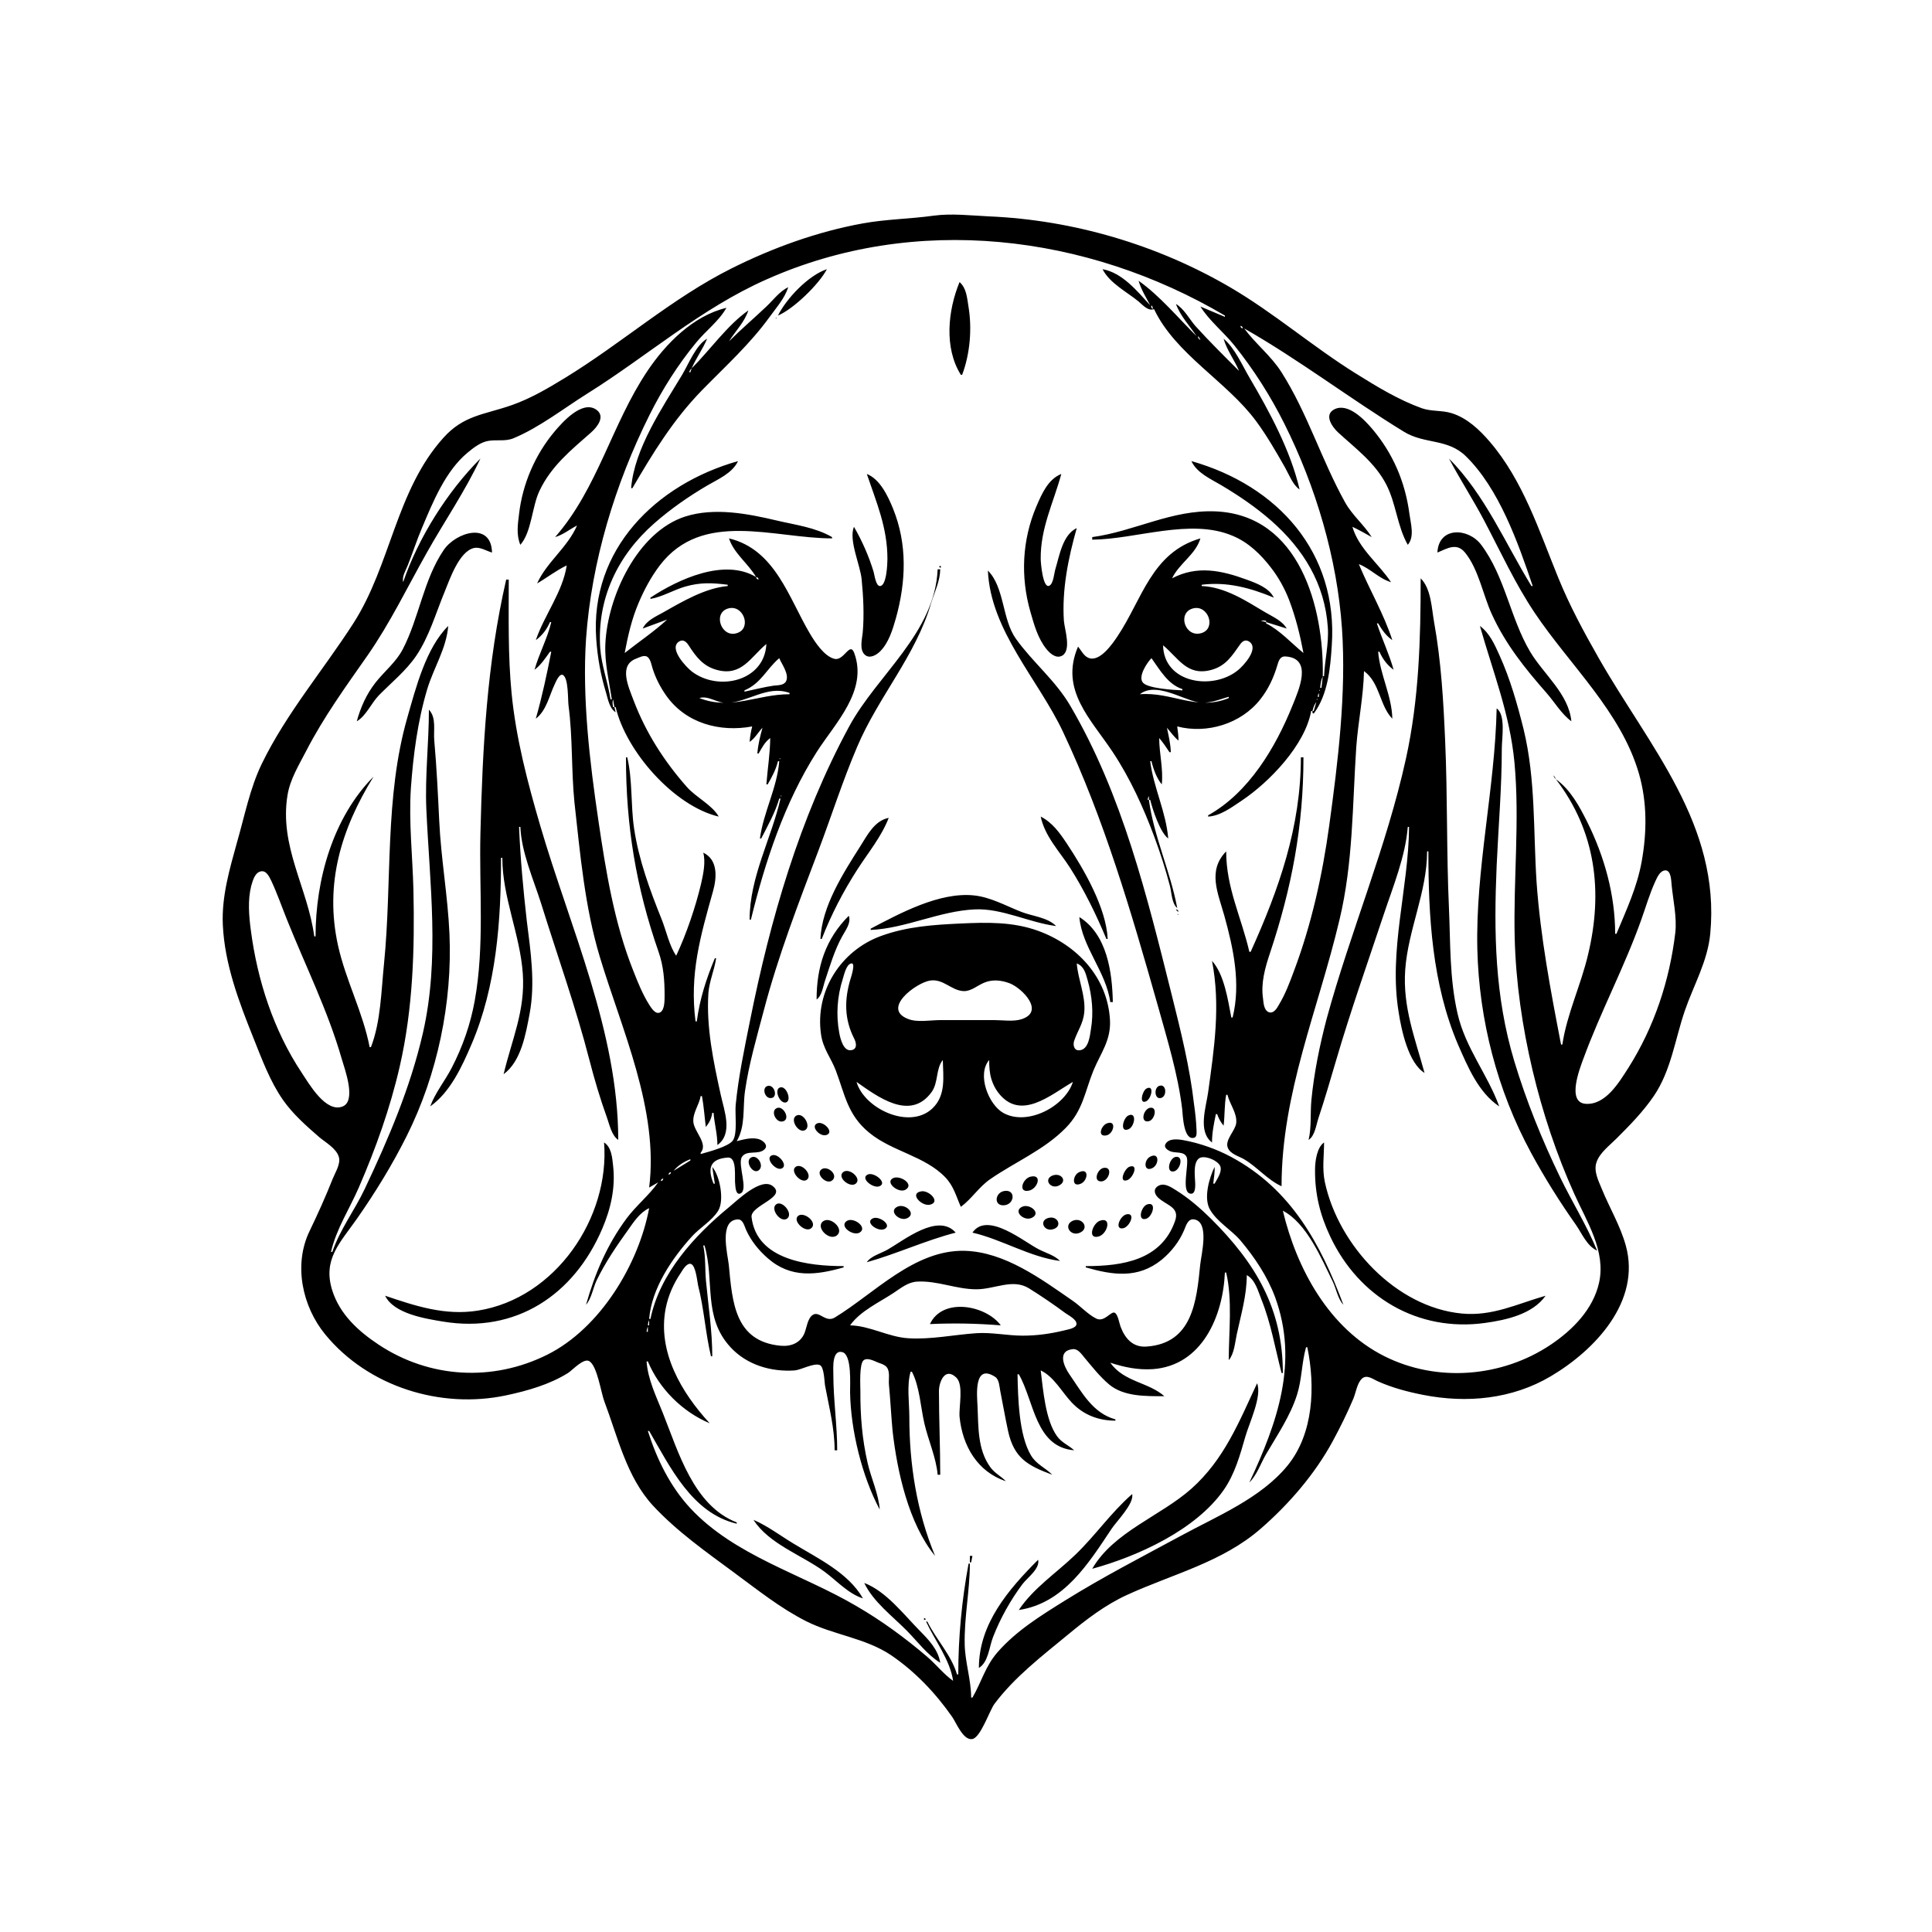 <?xml version="1.0" encoding="UTF-8"?>
<svg xmlns="http://www.w3.org/2000/svg" xmlns:xlink="http://www.w3.org/1999/xlink" width="1500pt" height="1500pt" viewBox="0 0 1500 1500" version="1.1">
<g id="surface1">
<path style=" stroke:none;fill-rule:nonzero;fill:rgb(0%,0%,0%);fill-opacity:1;" d="M 725 167.426 C 706.656 170 688.277 170.121 670 173.426 C 634.727 179.797 600 192.367 568 208.371 C 521.738 231.5 482.945 266.316 439 293.188 C 425.66 301.344 411.832 309.527 397 314.656 C 376 322 360 322.258 344.172 340 C 307.324 381 303.441 438.746 274.309 484 C 250.879 520.391 222.199 554 203.258 593 C 193.988 612.16 189.91 633.641 184 654 C 178.215 675 172 696.035 173 718 C 174.379 748.578 185.57 778 196.801 806 C 203.285 822.211 209.652 839.617 219.723 854 C 227.398 865 237.883 874.207 248 883 C 252.938 887.098 260.895 891.492 263 898 C 264.812 903.312 260.316 910.207 258.398 915 C 252.832 929 246.77 942.508 240.258 956 C 227.77 982 234.66 1014.27 252.465 1036 C 285.68 1076.539 342 1094.188 393 1083.34 C 409.504 1079.82 426.559 1075 441 1066 C 444.523 1063.742 453.176 1054.086 457.57 1056.828 C 463.734 1060.672 466.605 1081.172 469.191 1088 C 479.652 1115.617 486.414 1146.688 507 1169 C 525.754 1189.141 548 1204.703 570 1221 C 588 1234.199 605.848 1248.609 626 1258.754 C 647.238 1269.438 672 1271.699 692 1285.195 C 710.691 1298 726.363 1314.512 739.277 1333 C 742.414 1337.492 747.902 1351.574 754.957 1350.168 C 761.309 1349 768.188 1328.391 772 1323 C 787.73 1302 808.934 1285.824 829 1269.25 C 843.273 1257.461 858 1246.07 875 1238.309 C 910.383 1222.062 948.945 1213 979 1186.711 C 1000.75 1167.785 1020.91 1144.422 1034.691 1119 C 1040.492 1108.297 1045.977 1097.211 1050.715 1086 C 1052.699 1081.305 1053.582 1074 1057.418 1070.359 C 1061.242 1066.809 1066.242 1071 1070 1072.562 C 1081 1077.473 1093 1080.652 1105 1083 C 1138.812 1089.652 1173.977 1086.312 1204 1068.547 C 1238.332 1048.234 1274.27 1010.367 1262.254 967 C 1257.977 951.559 1249.613 937.762 1243.602 923 C 1240.996 916.594 1237 909.035 1239.652 902 C 1242.258 894.816 1249.758 889.242 1255 884 C 1265.379 873.621 1275.672 863.172 1283.973 851 C 1297.391 831.316 1300.469 807.117 1308 785 C 1314.84 765 1325.777 746.492 1327.828 725 C 1335.922 640.328 1280.211 579.324 1241.281 511 C 1229.609 490.52 1218.504 470 1209.602 448 C 1194.941 412 1182.438 373.027 1156.699 343 C 1148.695 333.66 1139 324.48 1127 320.773 C 1119.43 318.441 1111.5 319.574 1104 317 C 1086 310.531 1069 300.195 1053 290.191 C 1019.305 269.27 989.305 243.051 955 223.012 C 898.473 190 833.27 170.82 768 168 C 753.883 167.344 739 165.562 725 167.426 M 951 245 L 951 246 L 932 238 C 938.973 249.145 949.945 257.734 958.195 268 C 973.301 286.793 986.41 307.438 997.191 329 C 1021.586 377.785 1038.176 433.461 1041.91 488 C 1045.348 538.156 1038.82 591.359 1032 641 C 1026.734 679.332 1018.242 717.766 1004.574 754 C 1001.234 763 997.945 771.797 993 780 C 991.594 782.602 988.852 787.32 985 785.824 C 981.18 784.234 981 778.504 980.578 775 C 978.867 763.07 982.254 751.234 986 740 C 1002.941 689.219 1012 641.383 1012 588 L 1010 588 C 1010 642 992.934 690.508 971 739 L 970 739 C 963.77 712.074 952 689.363 952 661 C 937.289 676.066 945.648 693.277 950.574 711 C 957.676 736.535 963.473 763.73 957 790 L 956 790 C 953.363 776.41 950.559 756.586 941 746 C 947.73 780.715 942.766 813.41 938 848 C 936.383 859.738 929.805 878.547 941 887 C 941 879.41 942.473 872.398 944 865 L 945 865 C 946.215 868.477 947.684 871.133 950 874 C 951 866.008 950.531 858 952 850 L 953 850 C 954.738 857.32 960.629 864.23 959.797 872 C 959 878.027 950.906 885 953.215 891 C 955.18 896.094 961.762 897.578 966 900.094 C 976.312 906.207 984 916 995 921 C 995 848.219 1023.621 783.578 1040 714 C 1050.578 670 1050 625 1053 580 C 1054.434 560.402 1058.594 540.621 1059 521 C 1071.57 530.281 1070.957 547.648 1081 558 C 1080.629 540.055 1071.406 523.777 1070 506 L 1071 506 C 1073.438 511.547 1077 516.406 1082 520 C 1078.516 507.633 1073 496.141 1069 484 L 1070 484 C 1073 489.07 1076 493.512 1081 497 C 1074.258 476.281 1063.32 458 1055 438 C 1064 441.414 1070.602 449.234 1080 452 C 1070.547 437.707 1054.902 426 1050 409 C 1055 411.379 1060 414.164 1065 417 C 1058.969 407.359 1049.863 400.039 1044.312 390 C 1026 357.094 1015.25 321 994.945 289 C 986.758 276.137 974.812 267 966 255 C 1008.465 279.188 1048.215 309.605 1090 335.188 C 1105.883 345 1123.805 340.324 1137.961 354.09 C 1163.836 379.254 1178.637 421.414 1190 455 L 1189 455 C 1168.492 421.492 1153 384.215 1125 356 C 1133.57 372.27 1143.633 387.727 1152.219 404 C 1165 428.27 1176.332 453.133 1191.672 476 C 1218.848 516.516 1258.828 552.832 1272.574 601 C 1278.91 623.211 1278.652 646.434 1274.574 669 C 1270.965 689 1262.723 706.457 1255 725 L 1254 725 C 1254 694.797 1245.688 665 1232.246 638 C 1226.227 626 1219.258 613 1208 605 C 1239 645.473 1244.676 692.23 1233 741 C 1227.594 764.305 1216.488 787.391 1213 811 L 1212 811 C 1203.922 769.352 1195.992 727.363 1193 685 C 1190.355 645.062 1192.418 605.309 1182.871 566 C 1178 546.523 1172.555 527.301 1164.305 509 C 1160.508 500.578 1156.641 491.629 1149 486 C 1159.215 522 1172.238 554.27 1175.828 592 C 1180 637.125 1174.906 682.762 1176 728 C 1176.859 762.422 1181.938 797.473 1189.883 831 C 1197.664 863.812 1208.445 896.246 1222.305 927 C 1232 948.582 1247 971.316 1241.484 996 C 1236.883 1016.551 1220.934 1032.641 1204 1044 C 1166.25 1069.324 1115.973 1073.516 1075 1053.031 C 1031.777 1031.422 1006.723 985 996 940 C 1014.473 949.582 1026 977.102 1034.742 995 C 1037.52 1000.707 1038.645 1008.41 1043 1013 C 1025.277 965.766 1002.543 923.375 956 898.309 C 944.738 892.246 931.594 887.551 919 885.262 C 914.742 884.488 907.695 883.551 904.973 888.059 C 903.23 891 906.723 893.121 909 894 C 912.852 895.391 919.191 893.805 921.258 898.227 C 923.629 903.305 916.316 926.793 924.816 926.793 C 927.887 926.793 927.922 922.066 927.984 920 C 928 914.539 925.977 903.73 930.562 899.617 C 934.523 896.066 946.598 901.246 947.641 906.105 C 948.59 910.539 944.945 915.305 943 919 L 942 919 C 942.344 914.637 943.301 910.395 943 906 C 938.797 914.59 934.348 930.168 939.367 939 C 944.832 948.613 955.82 954.68 963 963 C 974 976 984 991 989.945 1007 C 1008.488 1057.566 991.762 1104.477 970 1151 C 975.789 1145.273 978.902 1136.035 983 1129 C 991.637 1114.238 1001.746 1099.418 1006.973 1083 C 1010.816 1071 1010.586 1058.148 1014 1046 L 1015 1046 C 1021.234 1076.215 1019.969 1113.07 999.535 1138 C 978.762 1163.344 945 1177.086 917 1192.309 C 886.793 1208.648 856.176 1224.406 827 1242.574 C 808.176 1254.301 788.996 1266.098 774.289 1283 C 764.848 1294 761.992 1306 755 1318 L 754 1318 C 753.961 1304.16 749.352 1290.777 749 1277 C 748.492 1255.762 752.984 1235.09 753 1214 L 752 1214 C 746.73 1242.379 744 1271.188 744 1300 L 743 1300 C 738.664 1285 726.879 1273 720 1259 L 719 1259 C 725.867 1273.707 737.59 1288.688 740 1305 C 732.57 1299.766 726.898 1292.34 720 1286.43 C 702.895 1271.773 684.438 1258.266 665 1247 C 622.609 1222 570.438 1208 536 1171 C 520.242 1154 510 1133 503 1111 L 504 1111 C 520.34 1139 537.23 1174.762 572 1183 L 572 1182 C 538.465 1169 526.789 1127.469 514.602 1097 C 509.48 1084.195 503 1071 502 1057 L 503 1057 C 511.82 1078.184 529.844 1096.191 551 1105 C 529 1081.152 510.383 1049.539 516.805 1016 C 518.746 1006 522.93 996.527 528.746 988 C 530 986 533.352 980.191 536.504 981.348 C 540.219 982.711 541.27 994.574 542 998 C 546.648 1016.117 547.688 1035 552 1053 L 553 1053 C 553 1033.527 550 1014.344 548.168 995 C 547.254 986 548 976 546 967 L 547 967 C 555 994.496 545.508 1022.504 567.172 1046 C 579.902 1059.785 598.688 1065.254 617 1064 C 622 1063.535 631.785 1058.043 636.41 1059.789 C 639.938 1061.117 640 1072.746 640.609 1076 C 643.738 1092.695 648 1109 648 1126 L 650 1126 C 650 1106.297 647 1086.73 647 1067 C 647 1062.738 645.758 1047.77 653.898 1049.754 C 661.555 1051.613 659.898 1075 660 1081 C 660.492 1110.363 669.191 1146.074 683 1172 C 682.324 1160.5 676.273 1147.422 673.652 1136 C 669.336 1117.191 667.906 1099.242 668 1080 C 668 1075.535 667 1058.723 670.602 1056.043 C 673.629 1053.773 679 1056.832 682 1058 C 684.227 1058.797 686.805 1059.52 688.398 1061.418 C 691.25 1064.82 689.777 1071 690.172 1075 C 691.312 1087 691.879 1099.02 693 1111 C 696.539 1142.414 705.496 1183.051 726 1208 C 711.766 1173.766 706 1137 706 1100 C 706 1089.047 703.891 1075.523 707 1065 L 708 1065 C 714 1076.5 714.746 1092.336 717.652 1105 C 720.656 1118.102 726.836 1131.652 728 1145 L 730 1145 C 730 1123.289 729 1101.727 729 1080 C 729 1073.07 733.617 1061.027 742.484 1069.562 C 748.359 1075.219 744.355 1092.41 745 1100 C 747.195 1122.438 758.867 1142.781 781 1150 C 777 1146.02 772.168 1143.695 768.789 1139 C 758.996 1125.395 759.656 1108 758.961 1092 C 758.617 1084.137 755.688 1058 772.688 1069.027 C 775.828 1071.094 775.934 1076.664 776.602 1080 C 778.664 1090.316 780.438 1100.723 782.66 1111 C 787.262 1132.23 798.207 1138 817 1145 C 811.555 1139.496 804.742 1137.066 800.48 1130 C 790.992 1114.277 790.371 1085.066 790 1067 L 791 1067 C 803 1087.766 803.656 1123.523 834 1126 C 829.598 1122.02 824.277 1120.082 820.637 1115 C 811.574 1102.344 809.926 1079.148 808 1064 C 818.285 1068.797 824.551 1081 832.172 1089 C 841.273 1098.582 852.926 1103 866 1103 L 866 1102 C 848.324 1097.125 840 1081 830.281 1067 C 826.277 1061.27 820.398 1048.684 832.996 1047.465 C 836.957 1047.086 839.711 1051.375 841.922 1054 C 847.957 1061.184 853.805 1068.691 861 1074.785 C 872.418 1084.461 889.918 1084 904 1084 C 891.508 1073 872.707 1073.07 862 1058 C 872.988 1061.574 883.367 1063.727 895 1063 C 933.363 1060.223 949.551 1021.793 951 988 L 952 988 C 957 1009.379 954 1034.129 954 1056 C 958.281 1051.082 958.852 1042.281 960.211 1036 C 963.508 1020.738 967.996 1005.738 968 990 C 974.629 993.629 976.746 1002.367 979.398 1009 C 986.812 1027.527 990 1046.781 995 1066 L 996 1066 C 996 1016.051 974.91 980.742 940 946 C 931.84 938 922.805 930.148 913 924.066 C 909.391 921.824 904.406 918.363 900 920.359 C 895.359 922.484 895.84 926.535 899 929.676 C 905.594 936 916.172 937 912.301 948 C 901.594 978.543 871.332 983 843 983 L 843 984 C 864 990 883.531 993 901.996 978 C 909.508 971.77 915.57 964 919.387 955 C 920.82 951.641 922.27 946.059 927 946.723 C 939.398 948.453 932.574 974.301 931.828 982 C 929 1010.406 925.789 1043.121 890 1045.484 C 879.484 1046.18 873.43 1039.117 870 1030 C 869 1027.461 868 1020.488 865.48 1019.207 C 862.469 1017.75 857.355 1027 851 1023.68 C 844.539 1020.41 839 1014.172 833 1010.023 C 808.457 993.078 780.199 972 749 971.129 C 709.777 970.16 678.816 1004.312 648 1023 C 641 1027.023 636.238 1017.816 631.273 1020.754 C 627 1023.191 626.277 1031 624.613 1035 C 621.438 1042.766 613.973 1045.59 606 1044.828 C 570.363 1041.438 568.586 1010.816 565.828 982 C 565 974 557.898 947.121 572.945 946.754 C 576.941 946.652 578 952.188 579.312 955 C 583.188 963.496 588.992 970.68 596 976.816 C 614 992.684 633.816 990.012 655 984 L 655 983 C 628.723 983 587.504 978.75 583.508 945 C 582.422 935.809 611.559 929.605 599.773 920.742 C 590.711 914 572.406 932 566 937.25 C 539 959.445 512.309 988.684 505 1024 L 504 1024 C 505.941 1000.23 521.699 977.105 537.172 960 C 543.285 953.238 552.902 947.711 557.605 940 C 562.496 932 558.988 913 553 906 L 555 919 L 554 919 C 549.383 907.742 550.648 899.75 564.98 898.727 C 572.68 898.172 570 914.633 570.848 920 C 571 922 571.406 928 574.789 926.652 C 581.391 924.074 572.445 904 576 898.277 C 579.691 892.465 588.965 897 593.621 892.297 C 596.637 889.293 592.895 886 589.996 884.742 C 584.508 882.602 577.426 884.598 572 886 C 579 874.047 576.508 860.375 578.43 847 C 581.457 826 587.453 805.555 592.883 785 C 604 742.441 620 701.133 635.574 660 C 645.617 633.379 654.254 606.188 665.426 580 C 682 540.785 710.965 509.246 723 468 C 725.723 459.27 729.809 451.273 730 442 L 728 442 C 725.84 491.551 681.207 523.605 659.309 564 C 620.664 635.281 598 714 582.199 793 C 577.898 814.516 573.289 836.129 571.172 858 C 570.523 864.672 572.734 880.133 568.973 885.488 C 565.594 890.305 549.688 894.363 544 896 L 544 895 C 550 888 538.906 878.664 538.305 871 C 537.758 864.09 542.852 857.676 544 851 L 545 851 C 546.465 859 546.992 867.035 548 875 C 550.805 871.523 552.336 868.426 553 864 L 554 864 C 554.672 872.41 556.977 880.496 557 889 C 569.281 880.082 562.289 862.355 559.574 850 C 553.902 824.18 548.258 797.594 550 771 C 550.73 761.672 554.652 753.145 556 744 L 555 744 C 548.328 760.02 543.242 775.648 541 793 L 540 793 C 535.316 756.141 543.672 727.238 553.57 692 C 556.52 681.512 557.602 667.527 546 662 C 548 669.281 546 678.703 544.348 686 C 540 704.375 532.957 725 525 742 C 519.727 734.605 517.238 722.57 513.801 714 C 504.574 691.012 495.898 667.609 492.273 643 C 489.621 625.023 491.18 605.547 487 588 L 486 588 C 486 641.266 493.781 688.703 511.305 739 C 515.227 750.25 516 761.191 515.996 773 C 515.953 776.445 516.168 784 512.57 786 C 508.871 788 505.633 782.477 504 780 C 498.961 772 495.34 763 491.801 754 C 476.902 716.754 470.422 676.484 464.578 637 C 457.871 591.684 451.953 541.812 455 496 C 459.191 436.125 477.609 375.523 504.371 322 C 514.254 302.238 526.402 283.055 540.465 266 C 548 256.715 557.961 249.598 564 239 C 538.25 245.102 516.91 266.77 502.672 288 C 474.852 329.465 464.184 379 431 417 C 437.293 415.148 442.199 411 448 408 C 440.656 425.043 424.328 436.562 417 453 C 424.66 448.523 432 442.785 440 439 C 436.934 459.465 422.602 477.617 416 497 C 421 493.402 424.535 488.633 427 483 L 428 483 C 425 495.723 418.555 507.387 415 520 C 420 516.309 423.391 511.023 427 506 L 428 506 C 424.613 523.457 420.824 541 416 558 C 424.398 551.516 426.371 540.16 430.785 531 C 431.57 529.367 434.449 522.305 437.234 524.176 C 441.488 527.027 440.789 543.219 441.426 548 C 444.719 572.781 443.5 598.09 446 623 C 450.473 663.215 454 704.09 465.719 743 C 482.727 799.465 511.625 861.664 504 922 L 511 918 C 503.906 928.07 493.902 936.016 486.477 946 C 471.375 966.309 461.863 988.816 455 1013 C 459.289 1008.09 460.387 1000 463.258 994 C 469.98 980.109 478.602 967.504 487.578 955 C 492 948.703 496.805 941.355 504 938 C 495.855 981.707 465.832 1031.312 425 1051.73 C 382.461 1073 333.363 1070.078 294 1044 C 278.238 1033.551 263.918 1020.527 258 1002 C 250.324 977.766 264 965 277.281 946 C 291.582 925.531 304.586 904.332 315.754 882 C 339.648 834.215 351.297 778.344 348.961 725 C 347.672 695.594 342.34 666.391 341 637 C 340 616.328 339 595.602 337.172 575 C 336.414 567.051 339 557.324 333 551 C 333 576.68 329.91 602.246 331 628 C 333.582 686.07 341.535 744.465 328.348 802 C 318.672 844.227 301.656 884 283.219 923 C 275.418 939.516 263.91 954.645 258 972 L 257 972 C 261 954.336 271.414 938.512 278.574 922 C 291.777 891.57 302.922 860.367 310.348 828 C 320.641 783.152 322 737 320.984 691 C 320.344 664.781 317.289 638.312 319 612 C 320.855 586.184 324.234 560 331.719 535 C 336.695 518.484 346.605 503.504 348 486 C 330.672 503.094 322.812 534.281 316.289 557 C 298.473 619.078 304.527 684.414 298.168 748 C 296 769.137 295.688 793.039 288 813 L 287 813 C 281.711 785.727 268.395 761.07 262.426 734 C 251.852 686.062 264.949 643.594 290 603 C 258.438 634.828 245 683.023 245 727 L 244 727 C 238.895 689.113 216.562 657 223.285 617 C 225.34 604.824 232.172 593.789 237.742 583 C 251.293 556.742 268.375 533.152 285.281 509 C 303 483.551 316.195 456 331.426 429 C 345 404.824 361.258 381.156 373 356 C 347.379 381.641 324.73 417.555 313 452 C 312 447.578 314.926 443.062 316.551 439 C 320.391 429.391 323.516 419.527 327.578 410 C 336 390 345.77 365.766 363 351.465 C 367.555 347.688 373 343.395 379 342.328 C 385.797 341.113 392.406 343 399 340.121 C 419 331.73 437.594 317.102 456 305.574 C 502.613 276.387 544.355 239.414 595 217 C 710.57 165.391 843.781 181.77 951 245 M 604 245 C 616 240 635.969 220.629 642 209 C 627.617 213.77 610.641 231.672 604 245 M 856 209 C 861.68 220 874.703 226.465 884 234.082 C 887.367 237 891.504 241.75 896 240 C 912.602 275 952.594 296.227 975.266 327 C 983.672 338.41 990.723 350.691 997.719 363 C 1000.801 368.418 1003.707 376.543 1009 380 C 1002 349.801 985.57 319.527 969.988 293 C 964.32 283.348 958.688 270.18 950 263 C 952.562 272 958.453 279.477 962 288 C 950.508 276.508 938.98 265.133 928 253 C 923.371 247.621 919.23 239.66 913 236 C 916.457 245.5 923.516 252.703 929 261 C 914.906 247 900.227 229.43 884 218 C 885.938 224.727 889.754 230.832 893 237 C 882.992 226.137 871.457 211.754 856 209 M 745 219 C 736 240.73 732.797 270.008 746 291 L 747 291 C 753.172 274.641 754.762 255.199 751.922 238 C 750.805 231.25 750.414 223.73 745 219 M 566 265 C 570.848 257.145 578.176 250 581 241 C 564.613 252.543 551.242 271.758 537 286 C 540.426 278.047 545.66 271.016 549 263 C 540.465 267.68 534.547 282.758 529.602 291 C 514.211 316.648 492.508 348.316 490 379 L 491 379 C 507 351.586 522.617 326 545 303 C 563.363 284.191 582 267.492 597.578 246 C 602.965 238.504 608.977 232 612 223 C 605.215 226.164 600.352 233 595 238 C 585.445 247.098 575.355 255.648 566 265 M 894 237 C 894.984 238.477 895 238.203 895 240 C 893.711 238.559 893.598 238.766 894 237 M 602.332 246.668 C 602.277 246.723 602.223 247.777 602.668 247.332 C 602.723 247.277 602.777 246.223 602.332 246.668 M 953 246 L 952 247 L 953 246 M 965 255 C 963.363 254.453 963.547 254.637 963 253 C 964.637 253.547 964.453 253.363 965 255 M 930 261 C 931.188 262.188 931.527 262.586 932 264 C 930.453 262.738 930.191 262.805 930 261 M 566 265 L 565 266 L 566 265 M 537 286 L 536 289 L 535 289 C 535.684 287.422 535.805 287.223 537 286 M 963 288 L 962 289 L 963 288 M 404 423 C 412.809 413.012 413 393.242 418.891 381 C 428 361.746 443.453 349.379 458.984 335.699 C 463.77 331.484 470.336 323.121 462.867 318.008 C 451.953 310.539 436.664 327.789 430.59 335 C 415.473 353 405.711 375.645 403 399 C 402 407.055 400.758 415.312 404 423 M 1093 423 C 1098.445 416.738 1095.258 406.484 1094.281 399 C 1091 374.254 1081.57 352.121 1065.41 333 C 1059.441 326 1046.699 312.434 1036 317.781 C 1027.562 322.102 1034.438 331.645 1039 335.828 C 1052.66 348.34 1067.414 359.172 1076.215 376 C 1083.988 391 1084.727 408.449 1093 423 M 373 355 L 374 356 L 373 355 M 478 553 L 477 549 L 478 549 C 486 583.262 523.203 625.754 558 634 C 553 625 540.289 619 533.285 611 C 515.676 591.059 501.523 569 492 544 C 487.965 533.191 480 516.52 494 511.32 C 496.23 510.488 499.332 508.742 501.773 509.555 C 505 510.672 505.723 516.133 506.672 519 C 509 526.441 512.691 533.59 517.211 540 C 532.477 561.664 558.988 568.645 584 564 C 583 568 582.32 572 582 576 C 586 573.406 588.652 568.508 592 565 C 590.172 571.5 588.535 578.262 588 585 L 589 585 C 591.676 580.422 593.664 576.223 598 573 C 597.902 585.02 595.945 597.027 595 609 L 596 609 C 599.305 603.34 602.48 597.406 604 591 L 605 591 C 603.352 611.723 592.758 630.527 590 651 L 591 651 C 596 641.309 602 630.613 605 620 L 606 620 C 598.695 651.566 582 681 582 714 L 583 714 C 594 669.113 609 623.359 634 584 C 648.281 561.539 674 536.379 663.234 507.02 C 659.832 497.805 655.316 513.23 648 511.547 C 640 509.723 632.766 498.551 628.863 492 C 612.445 464.422 602 426.656 566 418 C 569.715 429.641 580.996 437.566 587 448 C 562.43 433.223 526.691 449.645 505 464 L 505 465 C 514.316 463.395 522.891 458.039 532 455.426 C 543.785 452.051 553 452.461 565 454 L 565 455 C 547.609 456.52 529.832 467 515 475.422 C 509 478.777 502 481.711 499 488 L 518 481 C 507.68 490.5 495.969 498.305 485 507 C 487.531 493.555 490.461 480.648 495.852 468 C 500.219 457.742 505.438 448 512.234 439 C 545.438 395.59 600.863 418 646 418 L 646 417 C 632.969 409.426 617.461 407.543 603 404.117 C 580.469 398.777 554.676 393.82 532 401.027 C 494.859 413 471.652 463.18 470 500 C 469.379 515.109 472.84 528.316 475 543 L 474 543 C 472 529.453 467 517 466 503 C 463.473 464.789 479.57 431.223 508 406.285 C 520.68 395.164 534.48 385.559 549 377.012 C 557.527 372 568.609 367.41 573 358 C 509 376.117 458 426.754 462.91 496 C 463.906 510.453 466.336 524.117 470.586 538 C 472 543.016 473.344 550.16 478 553 M 925 358 C 929.289 367.191 939.684 371.672 948 376.602 C 961.719 384.738 974.992 393.754 987 404.285 C 1012 426.305 1028.602 453.266 1030.91 487 C 1031.793 500 1028.547 512.234 1028 525 L 1027 525 C 1028 471.605 1008.926 400 944 397.039 C 909.785 395.539 880.746 412.586 848 417 L 848 419 C 882 418.719 924.266 402.059 957 416 C 969.266 421.055 979 430.527 987 441 C 992.789 448.492 997.566 457.207 1000.934 466 C 1006 479.312 1009.367 493.027 1012 507 C 1002.656 499.414 993.82 489.391 983 484 L 983 483 L 999 488 C 995.398 481.773 987.977 478.777 982 475.199 C 966.934 466.18 951 455.777 933 455 L 933 454 C 952.812 451.496 970.828 456.445 989 464 C 985.273 456.375 975.574 452.828 968 450.055 C 948.18 442.785 929.43 438.82 910 449 C 915.508 437.43 928.316 430.516 932 418 C 894 429 886.746 465.512 867.641 494 C 863.742 499.816 853.738 514.48 845 510.727 C 841.27 509.117 839.484 505 837 502 C 822.527 535.637 846.906 558.203 863.996 584 C 877.434 604.281 887.891 627.223 896.32 650 C 900.938 662.48 905 675.098 908.371 688 C 909.68 693.113 909.75 701.566 914 705 C 908.723 676.672 895.812 649.316 892 621 L 893 621 C 895 628.77 900.617 646.211 907 651 C 905.371 630.531 895.594 611.418 893 591 L 894 591 C 895.43 597.02 898 604.176 902 609 C 903.301 597.164 900 585 900 573 C 902.965 576.477 905.445 580.215 908 584 L 909 584 C 908.867 577.512 907.305 571.32 906 565 C 908.961 568.422 911.488 572.141 915 575 C 914.969 571.266 914.469 567.695 914 564 C 937 570 963.512 562 978.48 543 C 984.641 535.188 988.734 526.473 991.574 517 C 992.609 513.555 993.594 509.406 998 509.664 C 1019.605 511 1008.324 535.797 1003.395 548 C 990.266 580.512 969.488 615.469 938 633 L 938 634 C 947.41 633.512 956.363 626.738 964 621.645 C 985.371 607.391 1013.27 578.539 1018 552 L 1019 552 C 1019 554 1018.699 553.352 1020 554 C 1030.984 539.316 1032.91 518.645 1034 501 C 1038.898 429.117 992.316 377.105 925 358 M 673 368 C 680.617 390.52 689 409.652 689 434 C 688.984 437.449 688.43 455 683.172 455 C 679.957 455 678.945 446.215 678.277 444 C 674.688 432.078 669.27 419.746 663 409 C 658.75 419.422 668 438.77 669 450 C 670.312 463.324 671 477.621 669.828 491 C 669.352 496.02 667 504.441 671.516 508.395 C 675.223 511.715 680.551 508.527 683.383 505.672 C 689.996 499 693 489 695.574 480 C 703.445 451.715 704.574 422.598 693.395 395 C 689.469 385.309 683.281 372.016 673 368 M 836 410 C 825 415.199 822.555 431.461 819.344 442 C 818.422 445.027 817.902 453.359 814.598 454.793 C 809.652 457 808 436.781 808 434 C 807.754 410 817.844 390.512 824 368 C 813.754 372 808.781 383.512 804.719 393 C 793.543 419.113 792.195 447.797 800 475 C 802.895 485.082 805.781 495.688 812.52 504 C 815.234 507.332 820 511.707 824.773 509 C 832 504.613 826.539 488.535 826 482 C 824.418 457.707 829.406 433.238 836 410 M 277 560 C 284 556.094 288.277 546 294 540 C 303.797 530 315.395 520.688 323.25 509 C 333.211 494.188 338.262 476.355 345 460 C 349 450.289 356.355 428.102 368 425.473 C 372.699 424.414 377.621 427.75 382 429 C 381.43 404.676 353.895 413.184 344.52 427 C 328.758 450.23 325.52 479.328 312.742 504 C 307.527 514.07 298.453 521.18 291.52 530 C 284.48 539 280 549.133 277 560 M 1116 429 C 1123.727 425.785 1130.91 421.062 1137.473 429.043 C 1148 442 1151.406 462 1158.309 477 C 1168.93 500.195 1184 519 1200.715 538 C 1206.98 545.156 1212.328 554.352 1220 560 C 1218 538.73 1198.297 523.355 1188 506 C 1172.492 479.797 1168.5 447.664 1150 423.004 C 1140 409.66 1116.941 408.703 1116 429 M 729.5 439.5 C 728.871 440.129 729.871 441.129 730.5 440.5 C 731 440 730 439 729.5 439.5 M 767 443 C 768.996 489.504 806.199 527.734 825.219 568 C 857.223 635.758 878.312 708.133 898.711 780 C 906 806.16 914.613 834 917.828 861 C 918.332 865.227 918.789 886.18 927.398 883.246 C 929.488 882.535 929 878.648 928.961 877 C 928.715 870.375 927.941 863.586 927 857 C 923.754 828.578 916.805 800.73 909.871 773 C 890.609 696 871.52 617.238 830.988 548 C 819.371 528.156 801.891 514.293 788.789 496 C 777.926 480.828 780 456 767 443 M 589 450 C 587.363 449.453 587.547 449.637 587 448 C 588.637 448.547 588.453 448.363 589 450 M 910 449 L 909 450 L 910 449 M 1103 449 C 1103 496.176 1101.742 542.719 1091.574 589 C 1076.422 658 1048.555 723 1030 791 C 1024.609 811.48 1020.215 833 1018.172 854 C 1017.191 864.109 1018.344 875.156 1016 885 C 1020.855 882 1021.91 873.266 1023.668 868 C 1028.621 853.129 1033 838.043 1037.426 823 C 1048.566 785 1061.789 747.629 1074.332 710 C 1081.547 688.355 1091.176 665 1093 642 L 1094 642 C 1093.602 690.059 1077.953 737.812 1085.922 786 C 1088 799.484 1093.438 825.379 1106 833 C 1098.566 805.773 1089 782 1091 753 C 1093.234 721.77 1107.98 692.578 1108 661 L 1109 661 C 1109 711.641 1111.875 763.789 1132 811 C 1139.512 828.137 1147.887 848.312 1164 859 C 1154.887 834 1137.773 813.711 1131.652 787 C 1125.363 759.578 1126.18 732.816 1124.961 705 C 1123 661.73 1123.934 618.258 1122 575 C 1120.691 544.266 1118.898 513.363 1113.426 483 C 1111.484 472.234 1111.184 457.102 1103 449 M 393 450 C 378 515.379 374.652 580.129 373 647 C 371.953 690.281 376.312 734.176 368.574 777 C 365.281 795.227 359.227 812.562 350.742 829 C 345.562 839.035 337.879 848.406 334 859 C 349.562 848.039 358.688 828.051 366 811 C 385.484 765.555 389 715 389 666 L 390 666 C 390 696.598 403.816 725.574 405.91 756 C 407.891 784.766 397.422 807 391 834 C 404.664 824 408.242 802.676 411.195 787 C 415.68 763.199 411.996 738.738 409 715 C 406.246 690.719 404 666.395 403 642 L 404 642 C 404.852 661.734 414 682.285 419.977 701 C 432.621 741.707 447 781.676 457.629 823 C 461.543 838.215 466 853.184 471.344 868 C 473.246 873.43 475 881.727 480 885 C 479.992 801.203 442.543 720.035 419.426 641 C 409.57 607.312 400.562 573.039 397.172 538 C 394.336 508.75 395 479.395 395 450 L 393 450 M 565 472.516 C 576.836 468.777 583.723 487 572.957 491.258 C 560.43 496.355 553 476.309 565 472.516 M 926 472.434 C 938 469.031 944.562 487.809 932.957 491.484 C 920.207 495.527 913.738 476 926 472.434 M 519 480 L 518 481 L 519 480 M 983 482 L 983 483 L 979 482 C 980.66 481.594 981.242 481.691 983 482 M 595 500 C 593.672 529.082 557.418 537.09 537 521.238 C 532.656 517.828 518.875 503.371 527.23 498.066 C 530.438 496.031 532.938 498.363 534.652 501.023 C 540.414 510 546 517.422 557 520.238 C 576 525.156 582.797 510.086 595 500 M 903 501 C 914.891 510.828 921.504 525.004 940 520.238 C 951.82 517.195 956.465 509.172 962.992 500.074 C 964.672 497.73 967 496.363 969.773 498.066 C 978 503.34 965.391 517 960.984 520.48 C 941.551 536.152 903.629 530.594 903 501 M 605 511 C 606.996 515.789 612.812 523.316 610.395 528.723 C 608.848 532.168 604 532 601 532.285 C 593.258 533.387 585.648 535.422 578 537 L 578 536 C 591 530.504 595 519.484 605 511 M 894 511 C 900.469 520.031 906.82 531.43 918 535 L 918 536 C 911.695 535.73 891.98 534.621 887.605 530.258 C 883 525.707 890.637 514.328 894 511 M 1027 525 L 1026 534 L 1025 534 C 1025.25 531 1025.625 528 1027 525 M 1024.668 535.668 C 1024.723 535.723 1024.777 536.777 1024.332 536.332 C 1024.277 536.277 1024.223 535.223 1024.668 535.668 M 613 538 L 613 539 C 587.805 539 567.93 551.668 543 542 C 549.555 539.676 557 546 564 545.738 C 581 545.344 595.707 531.695 613 538 M 954 541 L 954 542 C 929 552.246 910 537.023 885 539 C 897.203 529.297 917.219 542.715 930 545.191 C 938.383 546.816 946 543.16 954 541 M 1024 538 L 1024 541 L 1023 541 C 1023.25 539.547 1023.316 539.246 1024 538 M 956 540 L 955 541 L 956 540 M 1022.668 542.668 C 1022.723 542.723 1022.777 543.777 1022.332 543.332 C 1022.277 543.277 1022.223 542.223 1022.668 542.668 M 476 543 L 477 549 L 476 549 C 475.613 546.73 475.324 545.164 476 543 M 1022 545 L 1020 552 L 1019 552 C 1019.645 549.297 1020.336 547.223 1022 545 M 1162 550 C 1160.719 612.164 1145.516 674.809 1147 737 C 1148.336 792 1162.484 846.66 1188.691 895 C 1199.191 914.371 1210.867 933 1223.574 951 C 1228.41 958 1232 967.25 1240 971 C 1231.898 951.254 1220.535 933.172 1211.258 914 C 1197.289 885.129 1184.973 854.723 1175.719 824 C 1160.508 773.492 1159.758 724.086 1162 672 C 1163.371 641.602 1166 611.512 1166 581 C 1166 573.148 1169.199 555.066 1162 550 M 605.668 588.668 C 605.723 588.723 605.777 589.777 605.332 589.332 C 605.277 589.277 605.223 588.223 605.668 588.668 M 1206 602 C 1206.684 603.578 1206.805 603.777 1208 605 C 1207.316 603.422 1207.195 603.223 1206 602 M 606.668 617.668 C 606.723 617.723 606.777 618.777 606.332 618.332 C 606.277 618.277 606.223 617.223 606.668 617.668 M 892 618 L 892 621 L 891 621 C 891.25 619.547 891.316 619.246 892 618 M 808 634 C 811.234 649.465 822.699 661.047 830.945 674 C 841.773 691.012 851.25 710.387 859 729 L 860 729 C 858.895 704.773 841.43 674.738 828.332 655 C 822.828 646.707 817 638.543 808 634 M 637 729 L 638 729 C 645.309 710.164 654.758 692 665.691 675 C 674.18 661.812 684.277 649.75 690 635 C 679 637.098 673.391 648.418 667.945 657 C 654.832 677.676 638 703.727 637 729 M 1292.906 675.754 C 1297.535 675.629 1297.516 684 1297.832 687 C 1299 699 1302 712.02 1300.715 724 C 1296.301 761.277 1284.406 797.172 1264.32 829 C 1257 840.348 1246.609 858.121 1231 857 C 1216.227 855.816 1226.535 829.594 1229.32 822 C 1242.754 785.352 1261.211 750.801 1274.309 714 C 1277.883 704 1280.812 693.695 1285.309 684 C 1286.723 681 1288.891 676 1292.906 675.754 M 202 676.66 C 206.699 675.242 209 680.648 210.691 684 C 215.242 693.785 218.785 704 222.801 714 C 237.211 750 254.566 784.688 265.289 822 C 267.512 829.73 277 854.781 265.941 859.094 C 252.895 864.152 239.949 841.441 234.332 833 C 212.406 800.047 199.789 761.039 194.719 722 C 193.27 711 192.27 699.008 195 688 C 196.188 684.062 197.562 678.023 202 676.66 M 676 721 L 676 722 C 703.242 720.812 729.312 707.254 757 706.039 C 778 705.117 798.988 716.285 820 719 C 813.207 712.141 801.711 711.406 793 708 C 781 703.305 769 696.473 756 695.172 C 729.289 692.496 698.902 709 676 721 M 913 706 C 913.77 707.312 913.688 707.23 915 708 C 914.453 706.363 914.637 706.547 913 706 M 914.332 709.668 C 914.277 709.723 914.223 710.777 914.668 710.332 C 914.723 710.277 914.777 709.223 914.332 709.668 M 659 711 C 640.934 729.066 634 750.68 634 776 C 638.234 773.047 639 765.758 640.668 761 C 644.457 749.629 648 737.551 653.863 727 C 656.445 722.27 661 716.547 659 711 M 838 712 C 840 735.25 858.836 754.508 862 778 L 864 778 C 863.52 754.66 859.531 725.469 838 712 M 581 716 L 582 717 L 581 716 M 746 937 C 754.52 930.73 760 921.5 769 915.348 C 788.379 902.016 810.766 892.715 827.426 875.715 C 840.879 862 842.188 847.762 849 831 C 854.668 817.473 862.598 807.723 861.789 792 C 860 759 836.391 733.727 806 722.695 C 786.453 715.602 766.367 716.07 746 717 C 724.699 718 704.285 719.301 684 726.695 C 652.742 738.09 632.645 769.609 637.43 803 C 639 814.219 645 821 648.871 831 C 655.996 849.828 658 865.719 675 879.535 C 692.664 894.023 717.93 897.449 733.906 914.039 C 740.402 920.785 742.34 928.746 746 937 M 660.891 748 C 664.586 747.176 660.77 758.59 660.344 760 C 655.492 776.098 655.512 791.082 663 806 C 664.516 808.816 666 813.797 661.852 815.148 C 655 817.359 652.453 806.531 651.613 802 C 649 788 649.977 773.633 654.344 760 C 655.332 757 657 748.699 660.891 748 M 836 748 C 841.617 750.129 842.898 755.621 844.422 761 C 847.898 773.273 849.168 786.367 847 799 C 846.203 804.297 845.199 815 838 815.453 C 833.746 815.773 832.918 811.16 834 808 C 836.711 800.184 841 794.602 841.828 786 C 843 773.031 837 760.719 836 748 M 722 761.324 C 732.348 759.648 738.48 769.004 748 769.484 C 753.887 769.785 758.871 765.102 764 763 C 770.582 760.195 777.48 761 784 763.465 C 793.656 767.273 811.59 785.438 792.996 791.348 C 786.746 793.332 778.504 792 772 792 L 730 792 C 722.504 792 712 794 705 791.105 C 684.215 783.055 711.289 763.062 722 761.324 M 732 823 C 732.27 836.105 734.625 850.488 723.816 860.672 C 706 877.32 671 860.762 665 840 C 680.988 851.133 706.492 870.832 723.211 848 C 728.715 840.465 726.414 829.824 732 823 M 768 823 C 768 828.105 768.254 833.078 769.773 838 C 770.859 841.516 772.578 845.012 774.789 848 C 792.191 871.164 816 849.703 833 840 C 826.91 859.082 797.613 874.48 779 864.094 C 767.492 857.672 758.297 834.156 768 823 M 597 843.008 C 591 843.105 593.309 853.195 598.785 852.535 C 603.875 852 601.605 843 597 843.008 M 900.211 843 C 895.602 844.238 896.258 854.352 901.789 852.34 C 906.176 850.742 905.539 841.332 900.211 843 M 606.188 844.176 C 600.477 845 604.973 856.57 609.809 856 C 615 855.289 610.996 843.484 606.188 844.176 M 890.195 845.086 C 886.703 847 884.219 857.824 889.953 855 C 893.941 853 896.453 842 890.195 845.086 M 603.242 860.258 C 597.594 862.543 603 873 608.562 870.379 C 613.562 868.082 608 858.328 603.242 860.258 M 892.961 860.059 C 887.605 861 885 872.051 891.938 870.508 C 896.551 869.48 898.996 859.152 892.961 860.059 M 618.32 866.137 C 613 869 619.613 879.754 624.684 877.594 C 630.457 875.133 623.828 863.23 618.32 866.137 M 876 866.086 C 871.969 868.051 869.242 879.414 875.977 876.824 C 881 875 882.945 862.82 876 866.086 M 635 872 C 628.48 874 636.539 883.117 641.758 881.164 C 647.82 879 639.676 870.613 635 872 M 859.984 872 C 855 873.258 851.582 883.004 859 881.508 C 864.602 880.379 867 869.82 859.984 872 M 469 887 C 473.609 945.395 431.344 1008.039 371 1017.562 C 345.504 1021.586 322.828 1014.062 299 1006 C 305.82 1020 330.199 1023.801 344 1026.078 C 400.426 1035.406 445.562 1005.469 467.574 954 C 474.266 938.348 477.961 922 476 905 C 475.355 898.82 474.699 890.559 469 887 M 1200 1006 C 1177.996 1012.289 1158.723 1022.098 1135 1019.828 C 1083.898 1015 1039.254 967 1028.66 918 C 1026.387 907.492 1028 897.598 1028 887 C 1022.438 890.809 1021 901.664 1021 908 C 1020.781 926.602 1024.801 943.148 1032.781 960 C 1055 1007.184 1101 1034.355 1153 1027.129 C 1169.496 1024.832 1189.84 1020.387 1200 1006 M 599.32 897 C 593.699 899 602 909 606.68 907.289 C 612.484 905.277 604.211 895.055 599.32 897 M 893 898.031 C 887.801 900.809 887.992 910.363 894.895 906.801 C 900 904.105 900.191 894.258 893 898.031 M 912.961 898.176 C 907.965 898.797 904.988 910.25 911 909.535 C 916.184 909 919.391 897.375 912.961 898.176 M 540 898 L 539 899 L 540 898 M 582.605 899.043 C 578.375 902.277 584.926 912.457 589.398 908.352 C 593.566 904.523 587.43 895.355 582.605 899.043 M 538 899 L 537 900 L 538 899 M 536 900 L 536 901 L 523 909 C 526.434 904.785 530.906 902 536 900 M 617.617 906.043 C 613.227 909.473 622 919.191 626.395 916 C 631.324 912.305 622.328 902.363 617.617 906.043 M 877 905.801 C 873 907.172 868.332 918.48 875 916.34 C 879.605 915 884.438 903.312 877 905.801 M 856.996 906.723 C 851.992 907.43 848.43 917.418 855 917.246 C 861 917.098 864.41 905.668 856.996 906.723 M 637.617 908.027 C 633 911.695 642 920.449 646.391 916.242 C 651 911.816 642 904.391 637.617 908.027 M 654.609 910.027 C 649.605 914.055 659.852 922.57 664.391 919 C 669.395 915 659.289 906.262 654.609 910.027 M 838 910 C 832.895 912.094 831.633 922.059 838.91 919.121 C 844.523 917 845.973 906.477 838 910 M 521 910 C 520.453 911.637 520.637 911.453 519 912 C 519.547 910.363 519.363 910.547 521 910 M 674 911.785 C 667.219 914.508 677.844 923 682.758 921.012 C 689.324 918.512 679 910 674 911.785 M 817 912.742 C 810 915.734 815.754 923.484 821.941 920.551 C 829.332 917.047 823.703 910 817 912.742 M 800 913.594 C 793.789 915.137 790.184 926.41 799 924.383 C 805.852 922.809 809.418 911.25 800 913.594 M 693.32 914.742 C 686.809 918.047 697.633 926.602 702.848 923.781 C 710.465 919.66 698.734 912 693.32 914.742 M 515 915 C 514.453 916.637 514.637 916.453 513 917 C 513.547 915.363 513.363 915.547 515 915 M 715 925 C 705.832 926.703 715.645 936.746 721.941 935.336 C 730.871 933.332 721 923.613 715 925 M 780 924.641 C 772.25 925.684 771.223 936.801 780 935.727 C 787.824 934.773 788.633 923.484 780 924.641 M 602.605 935.047 C 597.754 938.637 606.227 950 611.254 946 C 616 942.207 607.332 931.555 602.605 935.047 M 891 935 C 886 936.211 882.676 948.598 889.977 946.199 C 894.758 944.629 898.301 933.012 891 935 M 697 936.758 C 689.422 940 698 948.285 703.891 946 C 712 942.695 703.223 934.289 697 936.758 M 794 936.758 C 785.941 940 794.77 948.402 800.941 945.594 C 808.832 942 799.738 934.555 794 936.758 M 874.945 942.723 C 869.648 943.496 864.898 955 872 953.621 C 876.918 952.738 882 941.676 874.945 942.723 M 619.621 944.031 C 614.91 948 625.781 958 630.215 953.242 C 634.535 948.664 624 940.426 619.621 944.031 M 678 945.781 C 670.73 948.707 681.562 956.684 686.68 954.242 C 693 951.16 682.707 944 678 945.781 M 814 945.59 C 806.594 947.57 810.355 956 816.996 954.523 C 825.32 952.727 821.551 943.574 814 945.59 M 639.32 948.031 C 632.535 952.465 643.715 963.832 649.68 959.219 C 655.91 954.395 645 944.27 639.32 948.031 M 657.332 948.027 C 651.262 952.211 662.68 960.195 667.668 956.816 C 673.703 952.727 662.438 944.516 657.332 948.027 M 833 947.742 C 825.457 951 830.824 960.008 837.98 957.254 C 846.395 954.016 840.449 944.707 833 947.742 M 854 947.762 C 848.328 949.73 844 962.461 853 960 C 859.93 958.078 863.461 944.48 854 947.762 M 673 980 C 696.426 973.402 718.422 963.102 742 957 C 728.234 941.348 701.613 963.105 689 970.281 C 684 973.078 676 975.27 673 980 M 755 957 C 778 962.324 799.598 976 823 979 C 818.645 974.598 812.492 973 807 970.215 C 795.715 964.789 766.676 940 755 957 M 660 1029 C 668 1017.738 682.703 1011.184 694 1003.668 C 699.531 1000 705 995.438 712 995.043 C 727.719 994.141 742.367 1001 758 1001 C 772.363 1001.008 786.312 992.387 799 1000.32 C 808.594 1006.32 817.902 1012.641 827 1019.371 C 829.445 1021.18 835.793 1024.254 835.793 1027.816 C 835.793 1031.426 828.504 1032.242 826 1033 C 815.246 1035.574 805 1037 794 1037 C 782 1037 769.926 1034.273 758 1035.09 C 740.293 1036.301 722.852 1040.141 705 1039 C 689.559 1038 675.441 1029.32 660 1029 M 722 1028 C 741 1027.18 757.961 1027.496 777 1029 C 765.414 1013.305 731.781 1007.043 722 1028 M 504 1025 L 504 1029 L 503 1029 C 503.176 1027.316 503.316 1026.508 504 1025 M 503 1030 L 503 1034 L 502 1034 C 502.176 1032.316 502.316 1031.508 503 1030 M 976 1074 C 961.906 1104.125 950.52 1133.039 925 1155.824 C 901 1177.145 864.594 1189.289 848 1218 C 883.555 1208.273 928.352 1187.785 949.957 1157 C 958.766 1144.449 962.812 1129.531 967 1115 C 969.879 1105.016 980 1083.809 976 1074 M 879 1160 C 862.52 1174.398 850.574 1192 834.996 1207 C 820.449 1221.039 802.289 1233 791 1250 C 826 1244.824 845.188 1213.73 863 1187 C 867 1181 880.688 1167.34 879 1160 M 585 1180 C 596.969 1198.738 622.59 1207.387 640 1220.156 C 649.523 1227.141 658.516 1237.34 670 1241 C 658.566 1221 635 1210 616 1198.398 C 605.812 1192.254 595.949 1184.719 585 1180 M 753 1208 L 753 1213 L 754 1213 L 755 1208 L 753 1208 M 806 1211 C 783 1234 760 1260.691 760 1295 C 767.461 1290.434 768 1278.602 771 1271 C 776.562 1256.629 784.551 1242.328 793.762 1230 C 797.465 1225.039 807.574 1218 806 1211 M 671 1229 C 677.941 1243.605 692.809 1254.68 703.996 1266 C 712.449 1274.555 719.668 1284.535 730 1291 C 728.477 1280.828 720.973 1273.07 713.996 1266 C 701.52 1253.352 688 1235.492 671 1229 M 717.5 1256.5 C 716.871 1257.129 717.871 1258.129 718.5 1257.5 C 719 1257 718 1256 717.5 1256.5 "/>
</g>
</svg>
